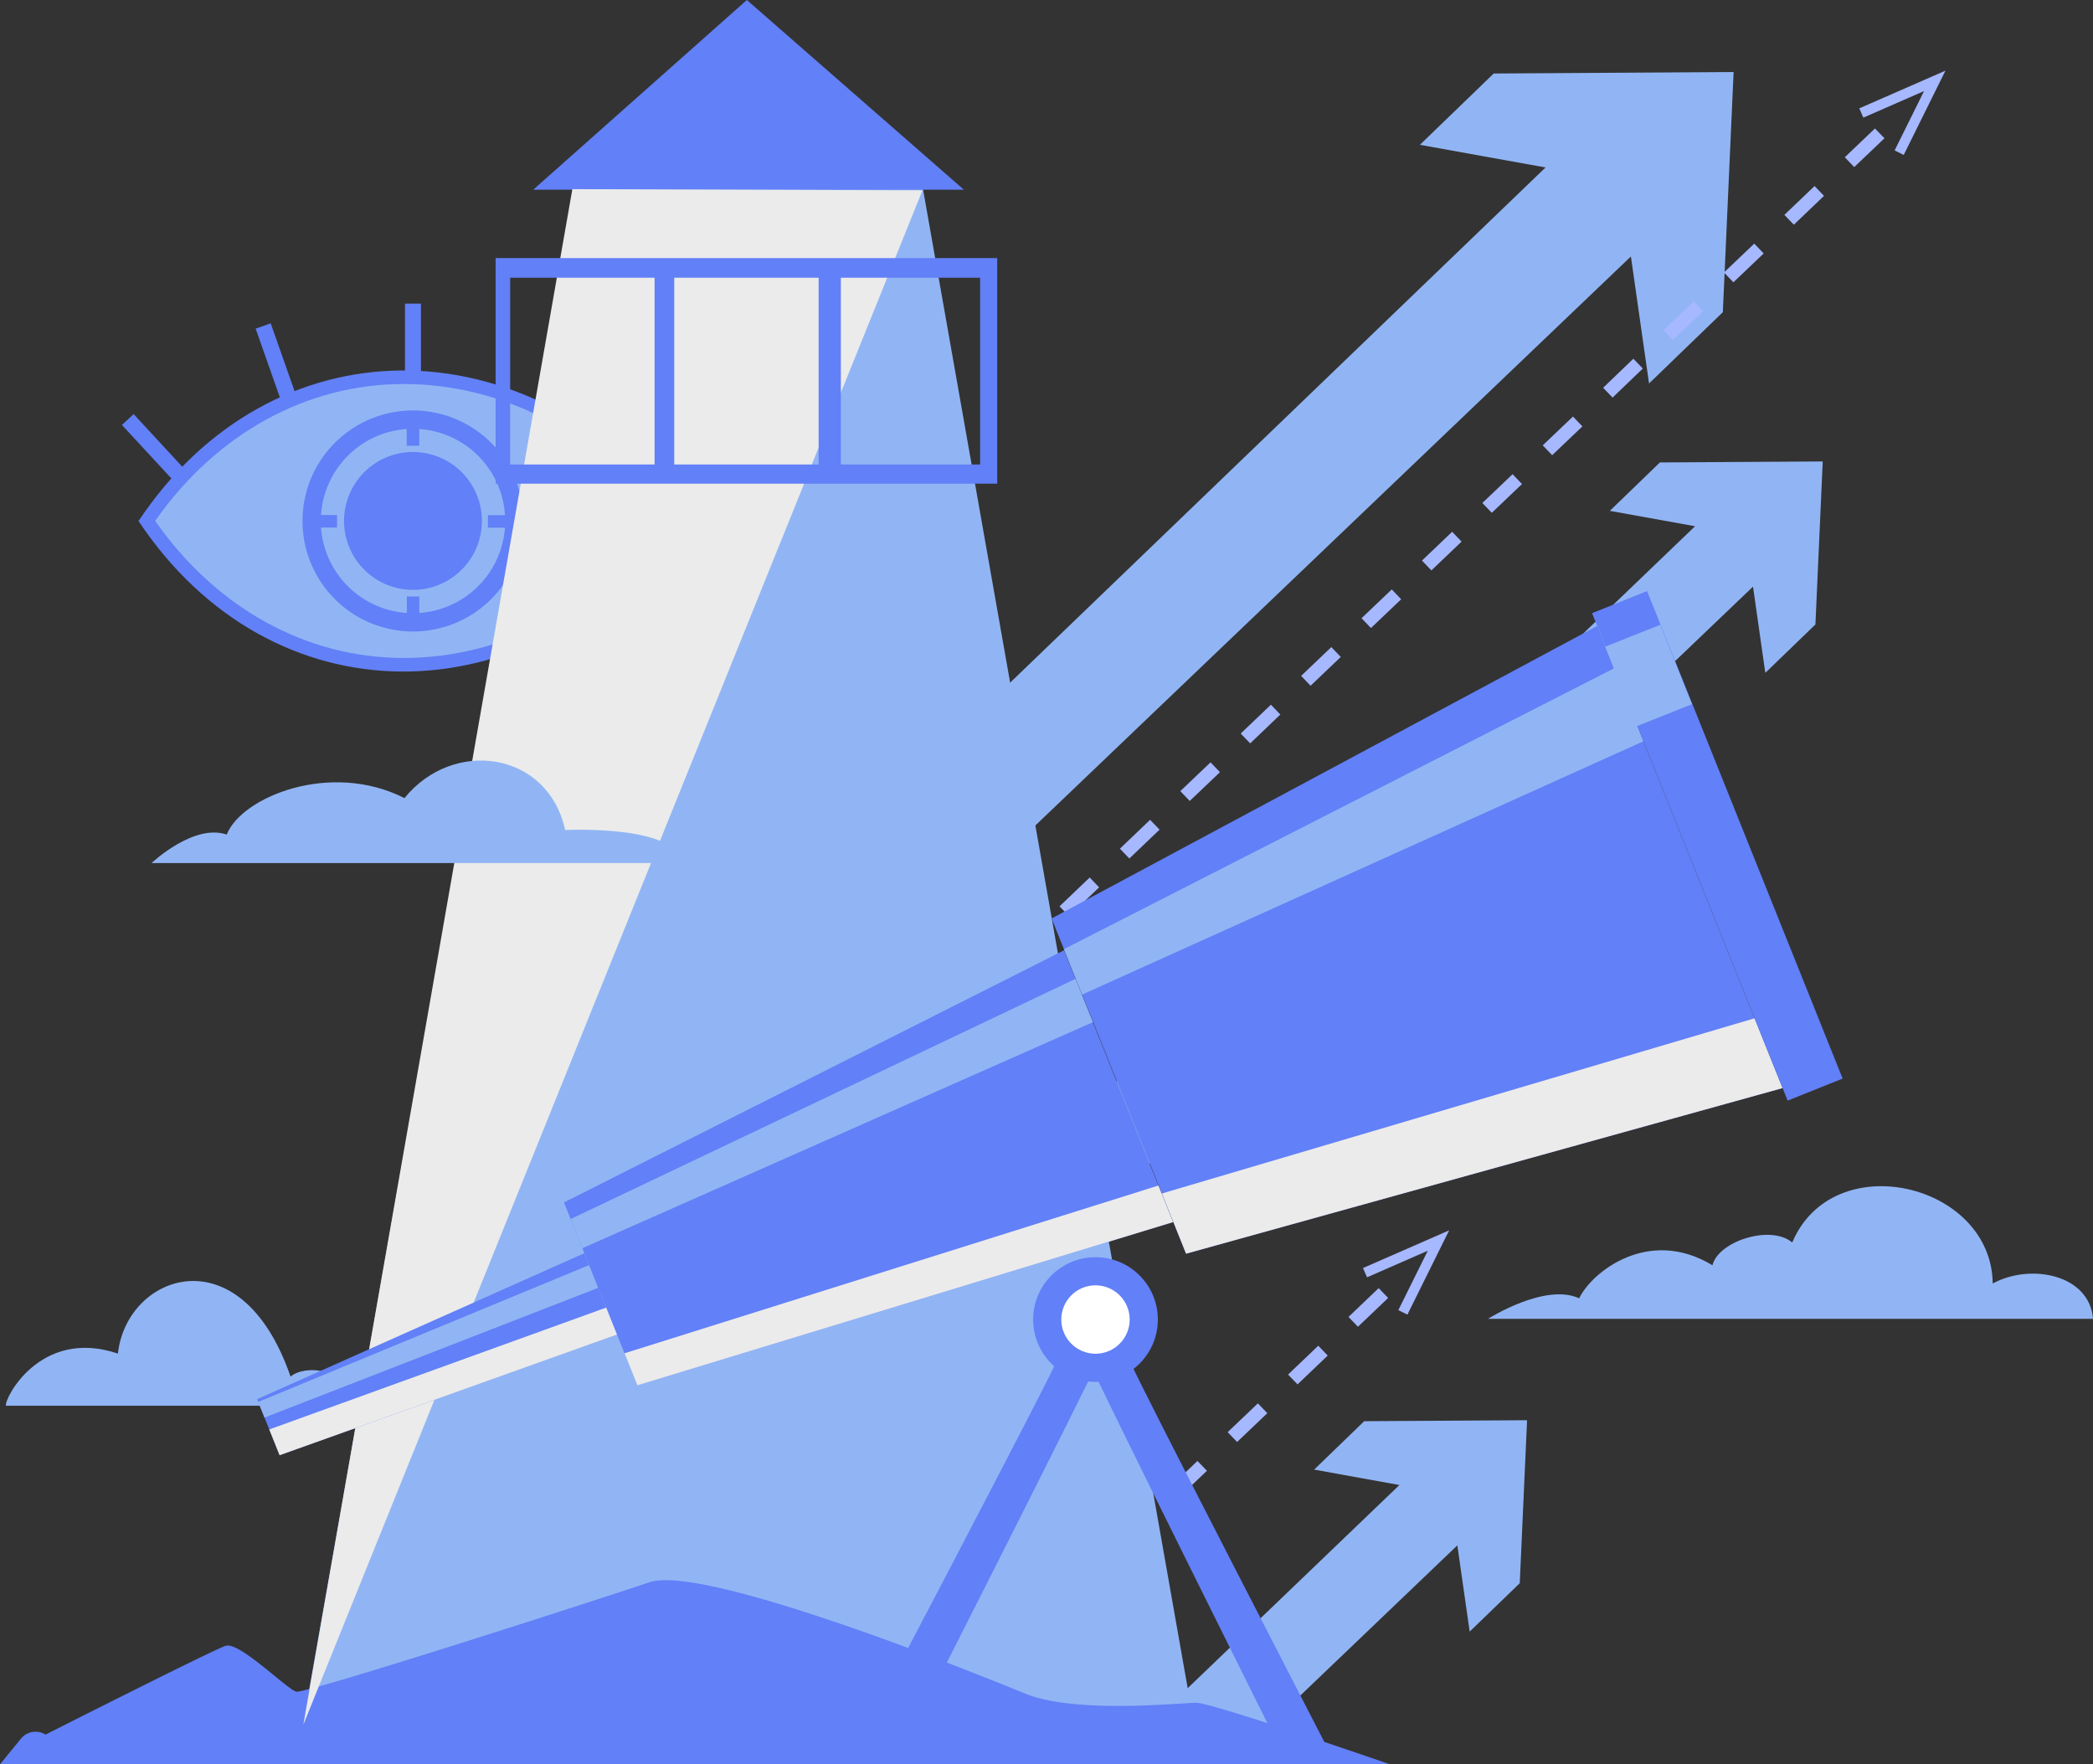 <svg xmlns="http://www.w3.org/2000/svg" viewBox="0 0 425.94 359.05"><rect x="0" y="0" width="425.94" height="359.05" fill="#333333" stroke="none"/><defs><style>.cls-1{isolation:isolate;}.cls-2{fill:#91b5f4;}.cls-3{fill:#a6b8ff;}.cls-4{fill:#6280f7;}.cls-5{fill:#fff;}.cls-6,.cls-8{fill:#ebebeb;}.cls-6,.cls-7{mix-blend-mode:multiply;}</style></defs><g class="cls-1"><g id="Camada_2" data-name="Camada 2"><g id="Layer_2" data-name="Layer 2"><polygon class="cls-2" points="254.09 355.12 296.58 314.49 299.09 332.04 309.28 322.19 310.77 289.02 277.63 289.22 267.44 299.07 284.79 302.21 235.99 349.03 254.09 355.12"/><polygon class="cls-2" points="303.98 14.96 288.96 29.47 314.53 34.08 201.38 142.95 204.85 173.58 331.9 52.19 335.59 78.04 350.61 63.53 352.8 14.66 303.98 14.96"/><polygon class="cls-2" points="337.8 94.11 327.61 103.96 344.96 107.09 213.93 232.81 225.26 245.08 356.75 119.38 359.25 136.93 369.45 127.08 370.94 93.91 337.8 94.11"/><rect class="cls-3" x="194.54" y="203.07" width="4.17" height="2.78" transform="translate(-86.77 192.26) rotate(-43.65)"/><path class="cls-3" d="M205.24,198.16l-1.92-2,6.15-5.87,1.92,2Zm12.3-11.72-1.92-2,6.14-5.86,1.92,2Zm12.29-11.73-1.92-2,6.14-5.87,1.93,2ZM242.12,163l-1.92-2,6.15-5.86,1.92,2Zm12.3-11.72-1.93-2,6.15-5.87,1.92,2Zm12.29-11.73-1.92-2,6.14-5.86,1.93,2ZM279,127.81l-1.92-2,6.15-5.86,1.92,2Zm12.3-11.73-1.92-2,6.14-5.86,1.92,2Zm12.29-11.72-1.92-2,6.15-5.86,1.92,2Zm12.29-11.73-1.92-2,6.15-5.86,1.92,2Zm12.29-11.72-1.92-2L332.4,73l1.92,2Zm12.3-11.73-1.92-2,6.14-5.87,1.93,2Zm12.29-11.73-1.92-2L357,49.58l1.92,2Zm12.3-11.72-1.93-2,6.15-5.87,1.92,2ZM377.35,34l-1.92-2,6.14-5.86,1.93,2Z"/><polygon class="cls-3" points="387.42 31.53 385.57 30.61 391.56 18.53 379.2 23.94 378.38 22.05 395.91 14.38 387.42 31.53"/><path class="cls-3" d="M202.59,340.36l-1.92-2,6.15-5.86,1.92,2Zm12.29-11.73-1.92-2,6.15-5.86,1.92,2Zm12.29-11.72-1.92-2L231.4,309l1.92,2Zm12.3-11.73-1.92-2,6.14-5.87,1.93,2Zm12.29-11.73-1.92-2,6.15-5.86,1.92,2Zm12.3-11.72-1.93-2,6.15-5.87,1.92,2ZM276.35,270l-1.92-2,6.14-5.86,1.93,2Z"/><polygon class="cls-3" points="286.42 267.53 284.57 266.62 290.56 254.53 278.2 259.94 277.38 258.05 294.91 250.38 286.42 267.53"/><rect class="cls-4" x="82.42" y="61.79" width="3.25" height="22.49"/><rect class="cls-4" x="55.66" y="65.7" width="3.25" height="22.49" transform="translate(-22.29 23.38) rotate(-19.39)"/><rect class="cls-4" x="32.01" y="82.39" width="3.25" height="22.49" transform="translate(-54.63 47.72) rotate(-42.76)"/><path class="cls-4" d="M140.12,106l0,0h-.09c-33.36-41.41-85-40.2-111.82,0h-.08l0,0,0,.06h.08c26.78,40.2,78.46,41.41,111.82,0h.09Z"/><path class="cls-2" d="M82.15,133.9C62.34,133.9,44,123.77,31.58,106,44,88.28,62.34,78.15,82.15,78.15c20,0,39.2,9.88,54.36,27.87C121.35,124,102.12,133.9,82.15,133.9Z"/><circle class="cls-4" cx="84.05" cy="106.02" r="14.03" transform="translate(-38.45 163.46) rotate(-76.72)"/><path class="cls-4" d="M84.05,83.53A22.49,22.49,0,1,0,106.54,106,22.49,22.49,0,0,0,84.05,83.53Zm1.29,41.21v-3.35H82.79v3.35a18.76,18.76,0,0,1-17.46-17.38h3.26v-2.55H65.33a18.75,18.75,0,0,1,17.44-17.5v3.41h2.55V87.31a18.75,18.75,0,0,1,17.45,17.53H99.29v2.55h3.47A18.76,18.76,0,0,1,85.34,124.74Z"/><polygon class="cls-2" points="187.12 34.43 117.56 34.43 61.91 349.54 242.76 349.54 187.12 34.43"/><path class="cls-4" d="M222.94,277.92c0,.87-40.17,80-40.17,80H173s41.56-79.12,41.56-80Z"/><path class="cls-4" d="M222.07,277.92c0,.87,39.47,80,39.47,80h9.74s-40.87-79.12-40.87-80Z"/><path class="cls-4" d="M0,359.05H282.88s-36.17-12.53-39.42-12.53-24.58,2.32-34.78-1.85S143.29,318.24,132.16,322s-70,22.72-71.87,22.26S48.69,334,45.91,334.93,9.27,353,9.27,353h0a3.83,3.83,0,0,0-5,.82Z"/><polygon class="cls-4" points="151.99 0 108.51 38.61 196.16 38.61 151.99 0"/><path class="cls-2" d="M1.22,286.07H71.13c-.18-8-9.22-8.35-12-5.92C49,250.76,25.74,259.28,24,275.46,8,270.07.7,285,1.22,286.07Z"/><path class="cls-2" d="M302.82,268.39H425.94c-.7-9.05-12.75-11.37-20.41-7.19-.23-20.41-32.46-28.06-40.8-8.35-4.41-3.71-15.08-.23-16.23,4.64-13-7.89-24.58,1.39-27.13,6.72C314.41,261,302.82,268.39,302.82,268.39Z"/><circle class="cls-4" cx="222.94" cy="268.53" r="12.69"/><circle class="cls-5" cx="222.94" cy="268.53" r="6.96"/><polygon class="cls-6" points="187.73 38.74 116.48 38.49 61.73 350.99 187.73 38.74"/><path class="cls-4" d="M100.86,52.52V98.43H202.94V52.52Zm32.35,42H103.82v-38h29.39Zm33.39,0H137.21v-38H166.6Zm32.86,0H171.12v-38h28.34Z"/><path class="cls-2" d="M30.84,175.64H138.66c-.7-7.88-23.65-6.73-23.65-6.73-3.48-16-22.73-18.78-32.7-6.49-15.07-7.65-33.15-.23-36.17,7.42C39.42,167.52,30.84,175.64,30.84,175.64Z"/><polygon class="cls-4" points="125.56 271.6 118.92 255.03 52.33 284.74 56.9 296.14 125.56 271.6"/><polygon class="cls-2" points="121.74 262.08 119.89 257.45 52.55 285.3 53.83 288.48 121.74 262.08"/><polygon class="cls-4" points="238.73 248.7 216.54 193.39 114.77 244.7 129.71 281.93 238.73 248.7"/><polygon class="cls-2" points="222.41 208.02 218.87 199.2 116.13 248.08 118.51 254.02 222.41 208.02"/><polygon class="cls-4" points="362.76 221.43 325.04 127.39 214.01 186.91 241.37 255.13 362.76 221.43"/><polygon class="cls-6" points="325.03 127.39 325.04 127.39 357.06 207.23 236.46 242.88 241.37 255.13 362.76 221.43 325.04 127.39 325.03 127.39"/><g class="cls-7"><polygon class="cls-8" points="127.09 275.4 129.71 281.93 238.73 248.7 235.75 241.26 127.09 275.4"/><polygon class="cls-8" points="54.8 290.9 56.9 296.14 125.56 271.6 123.36 266.1 54.8 290.9"/></g><polygon class="cls-2" points="334.45 150.85 328.49 136 216.51 193.16 220.22 202.4 334.45 150.85"/><rect class="cls-4" x="343.46" y="118.72" width="12.06" height="106.89" transform="translate(-38.97 142.48) rotate(-21.86)"/><rect class="cls-2" x="329.14" y="127.75" width="12.06" height="17.39" transform="matrix(0.93, -0.37, 0.37, 0.93, -26.7, 134.58)"/></g></g></g></svg>